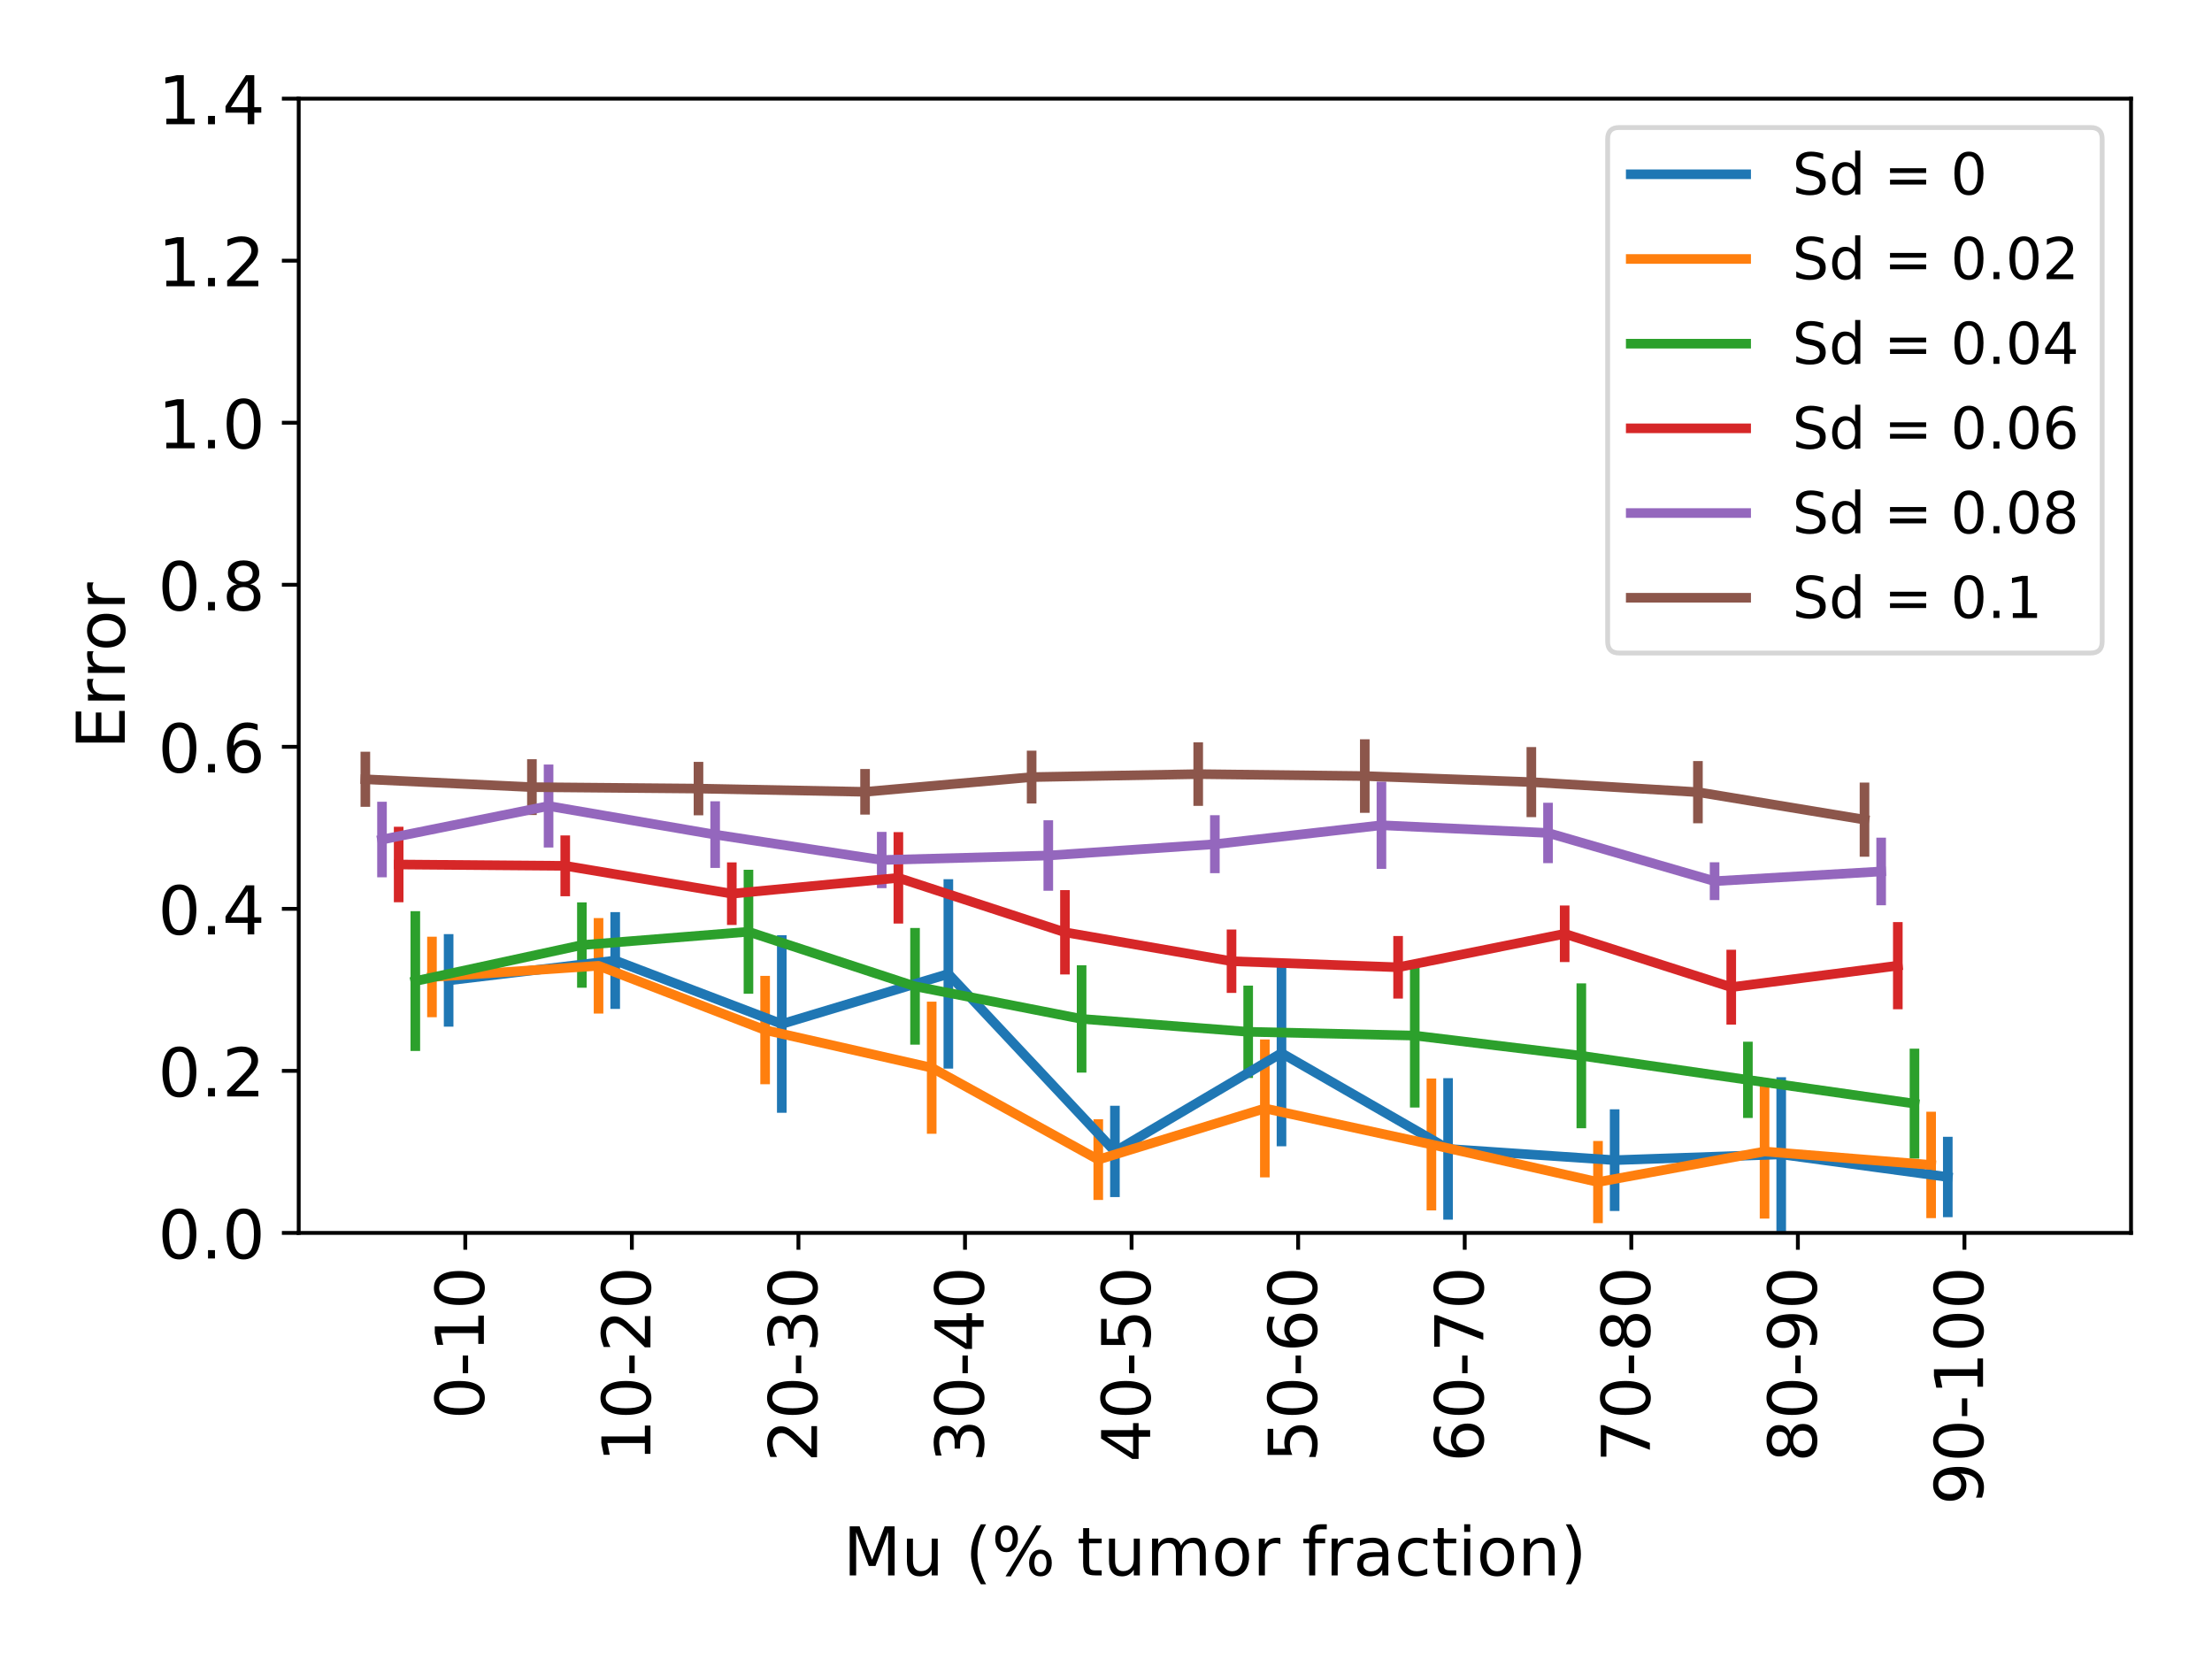 <?xml version="1.0" encoding="utf-8" standalone="no"?>
<!DOCTYPE svg PUBLIC "-//W3C//DTD SVG 1.1//EN"
  "http://www.w3.org/Graphics/SVG/1.1/DTD/svg11.dtd">
<!-- Created with matplotlib (http://matplotlib.org/) -->
<svg height="345pt" version="1.1" viewBox="0 0 460 345" width="460pt" xmlns="http://www.w3.org/2000/svg" xmlns:xlink="http://www.w3.org/1999/xlink">
 <defs>
  <style type="text/css">
*{stroke-linecap:butt;stroke-linejoin:round;}
  </style>
 </defs>
 <g id="figure_1">
  <g id="patch_1">
   <path d="M 0 345.6 
L 460.8 345.6 
L 460.8 0 
L 0 0 
z
" style="fill:#ffffff;"/>
  </g>
  <g id="axes_1">
   <g id="patch_2">
    <path d="M 62.12 256.39 
L 443.16 256.39 
L 443.16 20.52 
L 62.12 20.52 
z
" style="fill:#ffffff;"/>
   </g>
   <g id="matplotlib.axis_1">
    <g id="xtick_1">
     <g id="line2d_1">
      <defs>
       <path d="M 0 0 
L 0 3.5 
" id="m43bb529c8e" style="stroke:#000000;stroke-width:0.8;"/>
      </defs>
      <g>
       <use style="stroke:#000000;stroke-width:0.8;" x="96.76" xlink:href="#m43bb529c8e" y="256.39"/>
      </g>
     </g>
     <g id="text_1">
      <!-- 0-10 -->
      <defs>
       <path d="M 31.781 66.406 
Q 24.172 66.406 20.328 58.906 
Q 16.5 51.422 16.5 36.375 
Q 16.5 21.391 20.328 13.891 
Q 24.172 6.391 31.781 6.391 
Q 39.453 6.391 43.281 13.891 
Q 47.125 21.391 47.125 36.375 
Q 47.125 51.422 43.281 58.906 
Q 39.453 66.406 31.781 66.406 
z
M 31.781 74.219 
Q 44.047 74.219 50.516 64.516 
Q 56.984 54.828 56.984 36.375 
Q 56.984 17.969 50.516 8.266 
Q 44.047 -1.422 31.781 -1.422 
Q 19.531 -1.422 13.062 8.266 
Q 6.594 17.969 6.594 36.375 
Q 6.594 54.828 13.062 64.516 
Q 19.531 74.219 31.781 74.219 
z
" id="DejaVuSans-30"/>
       <path d="M 4.891 31.391 
L 31.203 31.391 
L 31.203 23.391 
L 4.891 23.391 
z
" id="DejaVuSans-2d"/>
       <path d="M 12.406 8.297 
L 28.516 8.297 
L 28.516 63.922 
L 10.984 60.406 
L 10.984 69.391 
L 28.422 72.906 
L 38.281 72.906 
L 38.281 8.297 
L 54.391 8.297 
L 54.391 0 
L 12.406 0 
z
" id="DejaVuSans-31"/>
      </defs>
      <g transform="translate(100.623 295.163)rotate(-90)scale(0.14 -0.14)">
       <use xlink:href="#DejaVuSans-30"/>
       <use x="63.623" xlink:href="#DejaVuSans-2d"/>
       <use x="99.707" xlink:href="#DejaVuSans-31"/>
       <use x="163.33" xlink:href="#DejaVuSans-30"/>
      </g>
     </g>
    </g>
    <g id="xtick_2">
     <g id="line2d_2">
      <g>
       <use style="stroke:#000000;stroke-width:0.8;" x="131.4" xlink:href="#m43bb529c8e" y="256.39"/>
      </g>
     </g>
     <g id="text_2">
      <!-- 10-20 -->
      <defs>
       <path d="M 19.188 8.297 
L 53.609 8.297 
L 53.609 0 
L 7.328 0 
L 7.328 8.297 
Q 12.938 14.109 22.625 23.891 
Q 32.328 33.688 34.812 36.531 
Q 39.547 41.844 41.422 45.531 
Q 43.312 49.219 43.312 52.781 
Q 43.312 58.594 39.234 62.25 
Q 35.156 65.922 28.609 65.922 
Q 23.969 65.922 18.812 64.312 
Q 13.672 62.703 7.812 59.422 
L 7.812 69.391 
Q 13.766 71.781 18.938 73 
Q 24.125 74.219 28.422 74.219 
Q 39.75 74.219 46.484 68.547 
Q 53.219 62.891 53.219 53.422 
Q 53.219 48.922 51.531 44.891 
Q 49.859 40.875 45.406 35.406 
Q 44.188 33.984 37.641 27.219 
Q 31.109 20.453 19.188 8.297 
z
" id="DejaVuSans-32"/>
      </defs>
      <g transform="translate(135.263 304.071)rotate(-90)scale(0.14 -0.14)">
       <use xlink:href="#DejaVuSans-31"/>
       <use x="63.623" xlink:href="#DejaVuSans-30"/>
       <use x="127.246" xlink:href="#DejaVuSans-2d"/>
       <use x="163.33" xlink:href="#DejaVuSans-32"/>
       <use x="226.953" xlink:href="#DejaVuSans-30"/>
      </g>
     </g>
    </g>
    <g id="xtick_3">
     <g id="line2d_3">
      <g>
       <use style="stroke:#000000;stroke-width:0.8;" x="166.04" xlink:href="#m43bb529c8e" y="256.39"/>
      </g>
     </g>
     <g id="text_3">
      <!-- 20-30 -->
      <defs>
       <path d="M 40.578 39.312 
Q 47.656 37.797 51.625 33 
Q 55.609 28.219 55.609 21.188 
Q 55.609 10.406 48.188 4.484 
Q 40.766 -1.422 27.094 -1.422 
Q 22.516 -1.422 17.656 -0.516 
Q 12.797 0.391 7.625 2.203 
L 7.625 11.719 
Q 11.719 9.328 16.594 8.109 
Q 21.484 6.891 26.812 6.891 
Q 36.078 6.891 40.938 10.547 
Q 45.797 14.203 45.797 21.188 
Q 45.797 27.641 41.281 31.266 
Q 36.766 34.906 28.719 34.906 
L 20.219 34.906 
L 20.219 43.016 
L 29.109 43.016 
Q 36.375 43.016 40.234 45.922 
Q 44.094 48.828 44.094 54.297 
Q 44.094 59.906 40.109 62.906 
Q 36.141 65.922 28.719 65.922 
Q 24.656 65.922 20.016 65.031 
Q 15.375 64.156 9.812 62.312 
L 9.812 71.094 
Q 15.438 72.656 20.344 73.438 
Q 25.25 74.219 29.594 74.219 
Q 40.828 74.219 47.359 69.109 
Q 53.906 64.016 53.906 55.328 
Q 53.906 49.266 50.438 45.094 
Q 46.969 40.922 40.578 39.312 
z
" id="DejaVuSans-33"/>
      </defs>
      <g transform="translate(169.903 304.071)rotate(-90)scale(0.14 -0.14)">
       <use xlink:href="#DejaVuSans-32"/>
       <use x="63.623" xlink:href="#DejaVuSans-30"/>
       <use x="127.246" xlink:href="#DejaVuSans-2d"/>
       <use x="163.33" xlink:href="#DejaVuSans-33"/>
       <use x="226.953" xlink:href="#DejaVuSans-30"/>
      </g>
     </g>
    </g>
    <g id="xtick_4">
     <g id="line2d_4">
      <g>
       <use style="stroke:#000000;stroke-width:0.8;" x="200.68" xlink:href="#m43bb529c8e" y="256.39"/>
      </g>
     </g>
     <g id="text_4">
      <!-- 30-40 -->
      <defs>
       <path d="M 37.797 64.312 
L 12.891 25.391 
L 37.797 25.391 
z
M 35.203 72.906 
L 47.609 72.906 
L 47.609 25.391 
L 58.016 25.391 
L 58.016 17.188 
L 47.609 17.188 
L 47.609 0 
L 37.797 0 
L 37.797 17.188 
L 4.891 17.188 
L 4.891 26.703 
z
" id="DejaVuSans-34"/>
      </defs>
      <g transform="translate(204.543 304.071)rotate(-90)scale(0.14 -0.14)">
       <use xlink:href="#DejaVuSans-33"/>
       <use x="63.623" xlink:href="#DejaVuSans-30"/>
       <use x="127.246" xlink:href="#DejaVuSans-2d"/>
       <use x="163.33" xlink:href="#DejaVuSans-34"/>
       <use x="226.953" xlink:href="#DejaVuSans-30"/>
      </g>
     </g>
    </g>
    <g id="xtick_5">
     <g id="line2d_5">
      <g>
       <use style="stroke:#000000;stroke-width:0.8;" x="235.32" xlink:href="#m43bb529c8e" y="256.39"/>
      </g>
     </g>
     <g id="text_5">
      <!-- 40-50 -->
      <defs>
       <path d="M 10.797 72.906 
L 49.516 72.906 
L 49.516 64.594 
L 19.828 64.594 
L 19.828 46.734 
Q 21.969 47.469 24.109 47.828 
Q 26.266 48.188 28.422 48.188 
Q 40.625 48.188 47.75 41.5 
Q 54.891 34.812 54.891 23.391 
Q 54.891 11.625 47.562 5.094 
Q 40.234 -1.422 26.906 -1.422 
Q 22.312 -1.422 17.547 -0.641 
Q 12.797 0.141 7.719 1.703 
L 7.719 11.625 
Q 12.109 9.234 16.797 8.062 
Q 21.484 6.891 26.703 6.891 
Q 35.156 6.891 40.078 11.328 
Q 45.016 15.766 45.016 23.391 
Q 45.016 31 40.078 35.438 
Q 35.156 39.891 26.703 39.891 
Q 22.75 39.891 18.812 39.016 
Q 14.891 38.141 10.797 36.281 
z
" id="DejaVuSans-35"/>
      </defs>
      <g transform="translate(239.183 304.071)rotate(-90)scale(0.14 -0.14)">
       <use xlink:href="#DejaVuSans-34"/>
       <use x="63.623" xlink:href="#DejaVuSans-30"/>
       <use x="127.246" xlink:href="#DejaVuSans-2d"/>
       <use x="163.33" xlink:href="#DejaVuSans-35"/>
       <use x="226.953" xlink:href="#DejaVuSans-30"/>
      </g>
     </g>
    </g>
    <g id="xtick_6">
     <g id="line2d_6">
      <g>
       <use style="stroke:#000000;stroke-width:0.8;" x="269.96" xlink:href="#m43bb529c8e" y="256.39"/>
      </g>
     </g>
     <g id="text_6">
      <!-- 50-60 -->
      <defs>
       <path d="M 33.016 40.375 
Q 26.375 40.375 22.484 35.828 
Q 18.609 31.297 18.609 23.391 
Q 18.609 15.531 22.484 10.953 
Q 26.375 6.391 33.016 6.391 
Q 39.656 6.391 43.531 10.953 
Q 47.406 15.531 47.406 23.391 
Q 47.406 31.297 43.531 35.828 
Q 39.656 40.375 33.016 40.375 
z
M 52.594 71.297 
L 52.594 62.312 
Q 48.875 64.062 45.094 64.984 
Q 41.312 65.922 37.594 65.922 
Q 27.828 65.922 22.672 59.328 
Q 17.531 52.734 16.797 39.406 
Q 19.672 43.656 24.016 45.922 
Q 28.375 48.188 33.594 48.188 
Q 44.578 48.188 50.953 41.516 
Q 57.328 34.859 57.328 23.391 
Q 57.328 12.156 50.688 5.359 
Q 44.047 -1.422 33.016 -1.422 
Q 20.359 -1.422 13.672 8.266 
Q 6.984 17.969 6.984 36.375 
Q 6.984 53.656 15.188 63.938 
Q 23.391 74.219 37.203 74.219 
Q 40.922 74.219 44.703 73.484 
Q 48.484 72.75 52.594 71.297 
z
" id="DejaVuSans-36"/>
      </defs>
      <g transform="translate(273.823 304.071)rotate(-90)scale(0.14 -0.14)">
       <use xlink:href="#DejaVuSans-35"/>
       <use x="63.623" xlink:href="#DejaVuSans-30"/>
       <use x="127.246" xlink:href="#DejaVuSans-2d"/>
       <use x="163.33" xlink:href="#DejaVuSans-36"/>
       <use x="226.953" xlink:href="#DejaVuSans-30"/>
      </g>
     </g>
    </g>
    <g id="xtick_7">
     <g id="line2d_7">
      <g>
       <use style="stroke:#000000;stroke-width:0.8;" x="304.6" xlink:href="#m43bb529c8e" y="256.39"/>
      </g>
     </g>
     <g id="text_7">
      <!-- 60-70 -->
      <defs>
       <path d="M 8.203 72.906 
L 55.078 72.906 
L 55.078 68.703 
L 28.609 0 
L 18.312 0 
L 43.219 64.594 
L 8.203 64.594 
z
" id="DejaVuSans-37"/>
      </defs>
      <g transform="translate(308.463 304.071)rotate(-90)scale(0.14 -0.14)">
       <use xlink:href="#DejaVuSans-36"/>
       <use x="63.623" xlink:href="#DejaVuSans-30"/>
       <use x="127.246" xlink:href="#DejaVuSans-2d"/>
       <use x="163.33" xlink:href="#DejaVuSans-37"/>
       <use x="226.953" xlink:href="#DejaVuSans-30"/>
      </g>
     </g>
    </g>
    <g id="xtick_8">
     <g id="line2d_8">
      <g>
       <use style="stroke:#000000;stroke-width:0.8;" x="339.24" xlink:href="#m43bb529c8e" y="256.39"/>
      </g>
     </g>
     <g id="text_8">
      <!-- 70-80 -->
      <defs>
       <path d="M 31.781 34.625 
Q 24.75 34.625 20.719 30.859 
Q 16.703 27.094 16.703 20.516 
Q 16.703 13.922 20.719 10.156 
Q 24.75 6.391 31.781 6.391 
Q 38.812 6.391 42.859 10.172 
Q 46.922 13.969 46.922 20.516 
Q 46.922 27.094 42.891 30.859 
Q 38.875 34.625 31.781 34.625 
z
M 21.922 38.812 
Q 15.578 40.375 12.031 44.719 
Q 8.5 49.078 8.5 55.328 
Q 8.5 64.062 14.719 69.141 
Q 20.953 74.219 31.781 74.219 
Q 42.672 74.219 48.875 69.141 
Q 55.078 64.062 55.078 55.328 
Q 55.078 49.078 51.531 44.719 
Q 48 40.375 41.703 38.812 
Q 48.828 37.156 52.797 32.312 
Q 56.781 27.484 56.781 20.516 
Q 56.781 9.906 50.312 4.234 
Q 43.844 -1.422 31.781 -1.422 
Q 19.734 -1.422 13.25 4.234 
Q 6.781 9.906 6.781 20.516 
Q 6.781 27.484 10.781 32.312 
Q 14.797 37.156 21.922 38.812 
z
M 18.312 54.391 
Q 18.312 48.734 21.844 45.562 
Q 25.391 42.391 31.781 42.391 
Q 38.141 42.391 41.719 45.562 
Q 45.312 48.734 45.312 54.391 
Q 45.312 60.062 41.719 63.234 
Q 38.141 66.406 31.781 66.406 
Q 25.391 66.406 21.844 63.234 
Q 18.312 60.062 18.312 54.391 
z
" id="DejaVuSans-38"/>
      </defs>
      <g transform="translate(343.103 304.071)rotate(-90)scale(0.14 -0.14)">
       <use xlink:href="#DejaVuSans-37"/>
       <use x="63.623" xlink:href="#DejaVuSans-30"/>
       <use x="127.246" xlink:href="#DejaVuSans-2d"/>
       <use x="163.33" xlink:href="#DejaVuSans-38"/>
       <use x="226.953" xlink:href="#DejaVuSans-30"/>
      </g>
     </g>
    </g>
    <g id="xtick_9">
     <g id="line2d_9">
      <g>
       <use style="stroke:#000000;stroke-width:0.8;" x="373.88" xlink:href="#m43bb529c8e" y="256.39"/>
      </g>
     </g>
     <g id="text_9">
      <!-- 80-90 -->
      <defs>
       <path d="M 10.984 1.516 
L 10.984 10.5 
Q 14.703 8.734 18.5 7.812 
Q 22.312 6.891 25.984 6.891 
Q 35.75 6.891 40.891 13.453 
Q 46.047 20.016 46.781 33.406 
Q 43.953 29.203 39.594 26.953 
Q 35.25 24.703 29.984 24.703 
Q 19.047 24.703 12.672 31.312 
Q 6.297 37.938 6.297 49.422 
Q 6.297 60.641 12.938 67.422 
Q 19.578 74.219 30.609 74.219 
Q 43.266 74.219 49.922 64.516 
Q 56.594 54.828 56.594 36.375 
Q 56.594 19.141 48.406 8.859 
Q 40.234 -1.422 26.422 -1.422 
Q 22.703 -1.422 18.891 -0.688 
Q 15.094 0.047 10.984 1.516 
z
M 30.609 32.422 
Q 37.25 32.422 41.125 36.953 
Q 45.016 41.5 45.016 49.422 
Q 45.016 57.281 41.125 61.844 
Q 37.25 66.406 30.609 66.406 
Q 23.969 66.406 20.094 61.844 
Q 16.219 57.281 16.219 49.422 
Q 16.219 41.5 20.094 36.953 
Q 23.969 32.422 30.609 32.422 
z
" id="DejaVuSans-39"/>
      </defs>
      <g transform="translate(377.743 304.071)rotate(-90)scale(0.14 -0.14)">
       <use xlink:href="#DejaVuSans-38"/>
       <use x="63.623" xlink:href="#DejaVuSans-30"/>
       <use x="127.246" xlink:href="#DejaVuSans-2d"/>
       <use x="163.33" xlink:href="#DejaVuSans-39"/>
       <use x="226.953" xlink:href="#DejaVuSans-30"/>
      </g>
     </g>
    </g>
    <g id="xtick_10">
     <g id="line2d_10">
      <g>
       <use style="stroke:#000000;stroke-width:0.8;" x="408.52" xlink:href="#m43bb529c8e" y="256.39"/>
      </g>
     </g>
     <g id="text_10">
      <!-- 90-100 -->
      <g transform="translate(412.383 312.978)rotate(-90)scale(0.14 -0.14)">
       <use xlink:href="#DejaVuSans-39"/>
       <use x="63.623" xlink:href="#DejaVuSans-30"/>
       <use x="127.246" xlink:href="#DejaVuSans-2d"/>
       <use x="163.33" xlink:href="#DejaVuSans-31"/>
       <use x="226.953" xlink:href="#DejaVuSans-30"/>
       <use x="290.576" xlink:href="#DejaVuSans-30"/>
      </g>
     </g>
    </g>
    <g id="text_11">
     <!-- Mu (% tumor fraction) -->
     <defs>
      <path d="M 9.812 72.906 
L 24.516 72.906 
L 43.109 23.297 
L 61.812 72.906 
L 76.516 72.906 
L 76.516 0 
L 66.891 0 
L 66.891 64.016 
L 48.094 14.016 
L 38.188 14.016 
L 19.391 64.016 
L 19.391 0 
L 9.812 0 
z
" id="DejaVuSans-4d"/>
      <path d="M 8.5 21.578 
L 8.5 54.688 
L 17.484 54.688 
L 17.484 21.922 
Q 17.484 14.156 20.5 10.266 
Q 23.531 6.391 29.594 6.391 
Q 36.859 6.391 41.078 11.031 
Q 45.312 15.672 45.312 23.688 
L 45.312 54.688 
L 54.297 54.688 
L 54.297 0 
L 45.312 0 
L 45.312 8.406 
Q 42.047 3.422 37.719 1 
Q 33.406 -1.422 27.688 -1.422 
Q 18.266 -1.422 13.375 4.438 
Q 8.5 10.297 8.5 21.578 
z
M 31.109 56 
z
" id="DejaVuSans-75"/>
      <path id="DejaVuSans-20"/>
      <path d="M 31 75.875 
Q 24.469 64.656 21.281 53.656 
Q 18.109 42.672 18.109 31.391 
Q 18.109 20.125 21.312 9.062 
Q 24.516 -2 31 -13.188 
L 23.188 -13.188 
Q 15.875 -1.703 12.234 9.375 
Q 8.594 20.453 8.594 31.391 
Q 8.594 42.281 12.203 53.312 
Q 15.828 64.359 23.188 75.875 
z
" id="DejaVuSans-28"/>
      <path d="M 72.703 32.078 
Q 68.453 32.078 66.031 28.469 
Q 63.625 24.859 63.625 18.406 
Q 63.625 12.062 66.031 8.422 
Q 68.453 4.781 72.703 4.781 
Q 76.859 4.781 79.266 8.422 
Q 81.688 12.062 81.688 18.406 
Q 81.688 24.812 79.266 28.438 
Q 76.859 32.078 72.703 32.078 
z
M 72.703 38.281 
Q 80.422 38.281 84.953 32.906 
Q 89.5 27.547 89.5 18.406 
Q 89.5 9.281 84.938 3.922 
Q 80.375 -1.422 72.703 -1.422 
Q 64.891 -1.422 60.344 3.922 
Q 55.812 9.281 55.812 18.406 
Q 55.812 27.594 60.375 32.938 
Q 64.938 38.281 72.703 38.281 
z
M 22.312 68.016 
Q 18.109 68.016 15.688 64.375 
Q 13.281 60.75 13.281 54.391 
Q 13.281 47.953 15.672 44.328 
Q 18.062 40.719 22.312 40.719 
Q 26.562 40.719 28.969 44.328 
Q 31.391 47.953 31.391 54.391 
Q 31.391 60.688 28.953 64.344 
Q 26.516 68.016 22.312 68.016 
z
M 66.406 74.219 
L 74.219 74.219 
L 28.609 -1.422 
L 20.797 -1.422 
z
M 22.312 74.219 
Q 30.031 74.219 34.609 68.875 
Q 39.203 63.531 39.203 54.391 
Q 39.203 45.172 34.641 39.844 
Q 30.078 34.516 22.312 34.516 
Q 14.547 34.516 10.031 39.859 
Q 5.516 45.219 5.516 54.391 
Q 5.516 63.484 10.047 68.844 
Q 14.594 74.219 22.312 74.219 
z
" id="DejaVuSans-25"/>
      <path d="M 18.312 70.219 
L 18.312 54.688 
L 36.812 54.688 
L 36.812 47.703 
L 18.312 47.703 
L 18.312 18.016 
Q 18.312 11.328 20.141 9.422 
Q 21.969 7.516 27.594 7.516 
L 36.812 7.516 
L 36.812 0 
L 27.594 0 
Q 17.188 0 13.234 3.875 
Q 9.281 7.766 9.281 18.016 
L 9.281 47.703 
L 2.688 47.703 
L 2.688 54.688 
L 9.281 54.688 
L 9.281 70.219 
z
" id="DejaVuSans-74"/>
      <path d="M 52 44.188 
Q 55.375 50.25 60.062 53.125 
Q 64.75 56 71.094 56 
Q 79.641 56 84.281 50.016 
Q 88.922 44.047 88.922 33.016 
L 88.922 0 
L 79.891 0 
L 79.891 32.719 
Q 79.891 40.578 77.094 44.375 
Q 74.312 48.188 68.609 48.188 
Q 61.625 48.188 57.562 43.547 
Q 53.516 38.922 53.516 30.906 
L 53.516 0 
L 44.484 0 
L 44.484 32.719 
Q 44.484 40.625 41.703 44.406 
Q 38.922 48.188 33.109 48.188 
Q 26.219 48.188 22.156 43.531 
Q 18.109 38.875 18.109 30.906 
L 18.109 0 
L 9.078 0 
L 9.078 54.688 
L 18.109 54.688 
L 18.109 46.188 
Q 21.188 51.219 25.484 53.609 
Q 29.781 56 35.688 56 
Q 41.656 56 45.828 52.969 
Q 50 49.953 52 44.188 
z
" id="DejaVuSans-6d"/>
      <path d="M 30.609 48.391 
Q 23.391 48.391 19.188 42.75 
Q 14.984 37.109 14.984 27.297 
Q 14.984 17.484 19.156 11.844 
Q 23.344 6.203 30.609 6.203 
Q 37.797 6.203 41.984 11.859 
Q 46.188 17.531 46.188 27.297 
Q 46.188 37.016 41.984 42.703 
Q 37.797 48.391 30.609 48.391 
z
M 30.609 56 
Q 42.328 56 49.016 48.375 
Q 55.719 40.766 55.719 27.297 
Q 55.719 13.875 49.016 6.219 
Q 42.328 -1.422 30.609 -1.422 
Q 18.844 -1.422 12.172 6.219 
Q 5.516 13.875 5.516 27.297 
Q 5.516 40.766 12.172 48.375 
Q 18.844 56 30.609 56 
z
" id="DejaVuSans-6f"/>
      <path d="M 41.109 46.297 
Q 39.594 47.172 37.812 47.578 
Q 36.031 48 33.891 48 
Q 26.266 48 22.188 43.047 
Q 18.109 38.094 18.109 28.812 
L 18.109 0 
L 9.078 0 
L 9.078 54.688 
L 18.109 54.688 
L 18.109 46.188 
Q 20.953 51.172 25.484 53.578 
Q 30.031 56 36.531 56 
Q 37.453 56 38.578 55.875 
Q 39.703 55.766 41.062 55.516 
z
" id="DejaVuSans-72"/>
      <path d="M 37.109 75.984 
L 37.109 68.5 
L 28.516 68.5 
Q 23.688 68.5 21.797 66.547 
Q 19.922 64.594 19.922 59.516 
L 19.922 54.688 
L 34.719 54.688 
L 34.719 47.703 
L 19.922 47.703 
L 19.922 0 
L 10.891 0 
L 10.891 47.703 
L 2.297 47.703 
L 2.297 54.688 
L 10.891 54.688 
L 10.891 58.5 
Q 10.891 67.625 15.141 71.797 
Q 19.391 75.984 28.609 75.984 
z
" id="DejaVuSans-66"/>
      <path d="M 34.281 27.484 
Q 23.391 27.484 19.188 25 
Q 14.984 22.516 14.984 16.5 
Q 14.984 11.719 18.141 8.906 
Q 21.297 6.109 26.703 6.109 
Q 34.188 6.109 38.703 11.406 
Q 43.219 16.703 43.219 25.484 
L 43.219 27.484 
z
M 52.203 31.203 
L 52.203 0 
L 43.219 0 
L 43.219 8.297 
Q 40.141 3.328 35.547 0.953 
Q 30.953 -1.422 24.312 -1.422 
Q 15.922 -1.422 10.953 3.297 
Q 6 8.016 6 15.922 
Q 6 25.141 12.172 29.828 
Q 18.359 34.516 30.609 34.516 
L 43.219 34.516 
L 43.219 35.406 
Q 43.219 41.609 39.141 45 
Q 35.062 48.391 27.688 48.391 
Q 23 48.391 18.547 47.266 
Q 14.109 46.141 10.016 43.891 
L 10.016 52.203 
Q 14.938 54.109 19.578 55.047 
Q 24.219 56 28.609 56 
Q 40.484 56 46.344 49.844 
Q 52.203 43.703 52.203 31.203 
z
" id="DejaVuSans-61"/>
      <path d="M 48.781 52.594 
L 48.781 44.188 
Q 44.969 46.297 41.141 47.344 
Q 37.312 48.391 33.406 48.391 
Q 24.656 48.391 19.812 42.844 
Q 14.984 37.312 14.984 27.297 
Q 14.984 17.281 19.812 11.734 
Q 24.656 6.203 33.406 6.203 
Q 37.312 6.203 41.141 7.25 
Q 44.969 8.297 48.781 10.406 
L 48.781 2.094 
Q 45.016 0.344 40.984 -0.531 
Q 36.969 -1.422 32.422 -1.422 
Q 20.062 -1.422 12.781 6.344 
Q 5.516 14.109 5.516 27.297 
Q 5.516 40.672 12.859 48.328 
Q 20.219 56 33.016 56 
Q 37.156 56 41.109 55.141 
Q 45.062 54.297 48.781 52.594 
z
" id="DejaVuSans-63"/>
      <path d="M 9.422 54.688 
L 18.406 54.688 
L 18.406 0 
L 9.422 0 
z
M 9.422 75.984 
L 18.406 75.984 
L 18.406 64.594 
L 9.422 64.594 
z
" id="DejaVuSans-69"/>
      <path d="M 54.891 33.016 
L 54.891 0 
L 45.906 0 
L 45.906 32.719 
Q 45.906 40.484 42.875 44.328 
Q 39.844 48.188 33.797 48.188 
Q 26.516 48.188 22.312 43.547 
Q 18.109 38.922 18.109 30.906 
L 18.109 0 
L 9.078 0 
L 9.078 54.688 
L 18.109 54.688 
L 18.109 46.188 
Q 21.344 51.125 25.703 53.562 
Q 30.078 56 35.797 56 
Q 45.219 56 50.047 50.172 
Q 54.891 44.344 54.891 33.016 
z
" id="DejaVuSans-6e"/>
      <path d="M 8.016 75.875 
L 15.828 75.875 
Q 23.141 64.359 26.781 53.312 
Q 30.422 42.281 30.422 31.391 
Q 30.422 20.453 26.781 9.375 
Q 23.141 -1.703 15.828 -13.188 
L 8.016 -13.188 
Q 14.5 -2 17.703 9.062 
Q 20.906 20.125 20.906 31.391 
Q 20.906 42.672 17.703 53.656 
Q 14.5 64.656 8.016 75.875 
z
" id="DejaVuSans-29"/>
     </defs>
     <g transform="translate(175.328 327.616)scale(0.14 -0.14)">
      <use xlink:href="#DejaVuSans-4d"/>
      <use x="86.279" xlink:href="#DejaVuSans-75"/>
      <use x="149.658" xlink:href="#DejaVuSans-20"/>
      <use x="181.445" xlink:href="#DejaVuSans-28"/>
      <use x="220.459" xlink:href="#DejaVuSans-25"/>
      <use x="315.479" xlink:href="#DejaVuSans-20"/>
      <use x="347.266" xlink:href="#DejaVuSans-74"/>
      <use x="386.475" xlink:href="#DejaVuSans-75"/>
      <use x="449.854" xlink:href="#DejaVuSans-6d"/>
      <use x="547.266" xlink:href="#DejaVuSans-6f"/>
      <use x="608.447" xlink:href="#DejaVuSans-72"/>
      <use x="649.561" xlink:href="#DejaVuSans-20"/>
      <use x="681.348" xlink:href="#DejaVuSans-66"/>
      <use x="716.553" xlink:href="#DejaVuSans-72"/>
      <use x="757.666" xlink:href="#DejaVuSans-61"/>
      <use x="818.945" xlink:href="#DejaVuSans-63"/>
      <use x="873.926" xlink:href="#DejaVuSans-74"/>
      <use x="913.135" xlink:href="#DejaVuSans-69"/>
      <use x="940.918" xlink:href="#DejaVuSans-6f"/>
      <use x="1002.1" xlink:href="#DejaVuSans-6e"/>
      <use x="1065.479" xlink:href="#DejaVuSans-29"/>
     </g>
    </g>
   </g>
   <g id="matplotlib.axis_2">
    <g id="ytick_1">
     <g id="line2d_11">
      <defs>
       <path d="M 0 0 
L -3.5 0 
" id="m87ff82f660" style="stroke:#000000;stroke-width:0.8;"/>
      </defs>
      <g>
       <use style="stroke:#000000;stroke-width:0.8;" x="62.12" xlink:href="#m87ff82f660" y="256.39"/>
      </g>
     </g>
     <g id="text_12">
      <!-- 0.0 -->
      <defs>
       <path d="M 10.688 12.406 
L 21 12.406 
L 21 0 
L 10.688 0 
z
" id="DejaVuSans-2e"/>
      </defs>
      <g transform="translate(32.856 261.709)scale(0.14 -0.14)">
       <use xlink:href="#DejaVuSans-30"/>
       <use x="63.623" xlink:href="#DejaVuSans-2e"/>
       <use x="95.41" xlink:href="#DejaVuSans-30"/>
      </g>
     </g>
    </g>
    <g id="ytick_2">
     <g id="line2d_12">
      <g>
       <use style="stroke:#000000;stroke-width:0.8;" x="62.12" xlink:href="#m87ff82f660" y="222.694"/>
      </g>
     </g>
     <g id="text_13">
      <!-- 0.2 -->
      <g transform="translate(32.856 228.013)scale(0.14 -0.14)">
       <use xlink:href="#DejaVuSans-30"/>
       <use x="63.623" xlink:href="#DejaVuSans-2e"/>
       <use x="95.41" xlink:href="#DejaVuSans-32"/>
      </g>
     </g>
    </g>
    <g id="ytick_3">
     <g id="line2d_13">
      <g>
       <use style="stroke:#000000;stroke-width:0.8;" x="62.12" xlink:href="#m87ff82f660" y="188.999"/>
      </g>
     </g>
     <g id="text_14">
      <!-- 0.4 -->
      <g transform="translate(32.856 194.317)scale(0.14 -0.14)">
       <use xlink:href="#DejaVuSans-30"/>
       <use x="63.623" xlink:href="#DejaVuSans-2e"/>
       <use x="95.41" xlink:href="#DejaVuSans-34"/>
      </g>
     </g>
    </g>
    <g id="ytick_4">
     <g id="line2d_14">
      <g>
       <use style="stroke:#000000;stroke-width:0.8;" x="62.12" xlink:href="#m87ff82f660" y="155.303"/>
      </g>
     </g>
     <g id="text_15">
      <!-- 0.6 -->
      <g transform="translate(32.856 160.622)scale(0.14 -0.14)">
       <use xlink:href="#DejaVuSans-30"/>
       <use x="63.623" xlink:href="#DejaVuSans-2e"/>
       <use x="95.41" xlink:href="#DejaVuSans-36"/>
      </g>
     </g>
    </g>
    <g id="ytick_5">
     <g id="line2d_15">
      <g>
       <use style="stroke:#000000;stroke-width:0.8;" x="62.12" xlink:href="#m87ff82f660" y="121.607"/>
      </g>
     </g>
     <g id="text_16">
      <!-- 0.8 -->
      <g transform="translate(32.856 126.926)scale(0.14 -0.14)">
       <use xlink:href="#DejaVuSans-30"/>
       <use x="63.623" xlink:href="#DejaVuSans-2e"/>
       <use x="95.41" xlink:href="#DejaVuSans-38"/>
      </g>
     </g>
    </g>
    <g id="ytick_6">
     <g id="line2d_16">
      <g>
       <use style="stroke:#000000;stroke-width:0.8;" x="62.12" xlink:href="#m87ff82f660" y="87.911"/>
      </g>
     </g>
     <g id="text_17">
      <!-- 1.0 -->
      <g transform="translate(32.856 93.23)scale(0.14 -0.14)">
       <use xlink:href="#DejaVuSans-31"/>
       <use x="63.623" xlink:href="#DejaVuSans-2e"/>
       <use x="95.41" xlink:href="#DejaVuSans-30"/>
      </g>
     </g>
    </g>
    <g id="ytick_7">
     <g id="line2d_17">
      <g>
       <use style="stroke:#000000;stroke-width:0.8;" x="62.12" xlink:href="#m87ff82f660" y="54.216"/>
      </g>
     </g>
     <g id="text_18">
      <!-- 1.2 -->
      <g transform="translate(32.856 59.535)scale(0.14 -0.14)">
       <use xlink:href="#DejaVuSans-31"/>
       <use x="63.623" xlink:href="#DejaVuSans-2e"/>
       <use x="95.41" xlink:href="#DejaVuSans-32"/>
      </g>
     </g>
    </g>
    <g id="ytick_8">
     <g id="line2d_18">
      <g>
       <use style="stroke:#000000;stroke-width:0.8;" x="62.12" xlink:href="#m87ff82f660" y="20.52"/>
      </g>
     </g>
     <g id="text_19">
      <!-- 1.4 -->
      <g transform="translate(32.856 25.839)scale(0.14 -0.14)">
       <use xlink:href="#DejaVuSans-31"/>
       <use x="63.623" xlink:href="#DejaVuSans-2e"/>
       <use x="95.41" xlink:href="#DejaVuSans-34"/>
      </g>
     </g>
    </g>
    <g id="text_20">
     <!-- Error -->
     <defs>
      <path d="M 9.812 72.906 
L 55.906 72.906 
L 55.906 64.594 
L 19.672 64.594 
L 19.672 43.016 
L 54.391 43.016 
L 54.391 34.719 
L 19.672 34.719 
L 19.672 8.297 
L 56.781 8.297 
L 56.781 0 
L 9.812 0 
z
" id="DejaVuSans-45"/>
     </defs>
     <g transform="translate(25.944 155.791)rotate(-90)scale(0.14 -0.14)">
      <use xlink:href="#DejaVuSans-45"/>
      <use x="63.184" xlink:href="#DejaVuSans-72"/>
      <use x="104.281" xlink:href="#DejaVuSans-72"/>
      <use x="145.363" xlink:href="#DejaVuSans-6f"/>
      <use x="206.545" xlink:href="#DejaVuSans-72"/>
     </g>
    </g>
   </g>
   <g id="LineCollection_1">
    <path clip-path="url(#p373dde5071)" d="M 93.296 213.505 
L 93.296 194.26 
" style="fill:none;stroke:#1f77b4;stroke-width:2;"/>
    <path clip-path="url(#p373dde5071)" d="M 127.936 209.81 
L 127.936 189.679 
" style="fill:none;stroke:#1f77b4;stroke-width:2;"/>
    <path clip-path="url(#p373dde5071)" d="M 162.576 231.414 
L 162.576 194.483 
" style="fill:none;stroke:#1f77b4;stroke-width:2;"/>
    <path clip-path="url(#p373dde5071)" d="M 197.216 222.227 
L 197.216 182.835 
" style="fill:none;stroke:#1f77b4;stroke-width:2;"/>
    <path clip-path="url(#p373dde5071)" d="M 231.856 248.943 
L 231.856 229.955 
" style="fill:none;stroke:#1f77b4;stroke-width:2;"/>
    <path clip-path="url(#p373dde5071)" d="M 266.496 238.381 
L 266.496 199.615 
" style="fill:none;stroke:#1f77b4;stroke-width:2;"/>
    <path clip-path="url(#p373dde5071)" d="M 301.136 253.634 
L 301.136 224.208 
" style="fill:none;stroke:#1f77b4;stroke-width:2;"/>
    <path clip-path="url(#p373dde5071)" d="M 335.776 251.838 
L 335.776 230.687 
" style="fill:none;stroke:#1f77b4;stroke-width:2;"/>
    <path clip-path="url(#p373dde5071)" d="M 370.416 256.109 
L 370.416 224.015 
" style="fill:none;stroke:#1f77b4;stroke-width:2;"/>
    <path clip-path="url(#p373dde5071)" d="M 405.056 253.129 
L 405.056 236.402 
" style="fill:none;stroke:#1f77b4;stroke-width:2;"/>
   </g>
   <g id="LineCollection_2">
    <path clip-path="url(#p373dde5071)" d="M 89.832 211.545 
L 89.832 194.794 
" style="fill:none;stroke:#ff7f0e;stroke-width:2;"/>
    <path clip-path="url(#p373dde5071)" d="M 124.472 210.773 
L 124.472 190.917 
" style="fill:none;stroke:#ff7f0e;stroke-width:2;"/>
    <path clip-path="url(#p373dde5071)" d="M 159.112 225.477 
L 159.112 202.939 
" style="fill:none;stroke:#ff7f0e;stroke-width:2;"/>
    <path clip-path="url(#p373dde5071)" d="M 193.752 235.779 
L 193.752 208.303 
" style="fill:none;stroke:#ff7f0e;stroke-width:2;"/>
    <path clip-path="url(#p373dde5071)" d="M 228.392 249.546 
L 228.392 232.758 
" style="fill:none;stroke:#ff7f0e;stroke-width:2;"/>
    <path clip-path="url(#p373dde5071)" d="M 263.032 244.847 
L 263.032 216.163 
" style="fill:none;stroke:#ff7f0e;stroke-width:2;"/>
    <path clip-path="url(#p373dde5071)" d="M 297.672 251.71 
L 297.672 224.288 
" style="fill:none;stroke:#ff7f0e;stroke-width:2;"/>
    <path clip-path="url(#p373dde5071)" d="M 332.312 254.356 
L 332.312 237.274 
" style="fill:none;stroke:#ff7f0e;stroke-width:2;"/>
    <path clip-path="url(#p373dde5071)" d="M 366.952 253.415 
L 366.952 225.502 
" style="fill:none;stroke:#ff7f0e;stroke-width:2;"/>
    <path clip-path="url(#p373dde5071)" d="M 401.592 253.324 
L 401.592 231.184 
" style="fill:none;stroke:#ff7f0e;stroke-width:2;"/>
   </g>
   <g id="LineCollection_3">
    <path clip-path="url(#p373dde5071)" d="M 86.368 218.559 
L 86.368 189.481 
" style="fill:none;stroke:#2ca02c;stroke-width:2;"/>
    <path clip-path="url(#p373dde5071)" d="M 121.008 205.4 
L 121.008 187.658 
" style="fill:none;stroke:#2ca02c;stroke-width:2;"/>
    <path clip-path="url(#p373dde5071)" d="M 155.648 206.652 
L 155.648 180.875 
" style="fill:none;stroke:#2ca02c;stroke-width:2;"/>
    <path clip-path="url(#p373dde5071)" d="M 190.288 217.249 
L 190.288 192.985 
" style="fill:none;stroke:#2ca02c;stroke-width:2;"/>
    <path clip-path="url(#p373dde5071)" d="M 224.928 223.054 
L 224.928 200.726 
" style="fill:none;stroke:#2ca02c;stroke-width:2;"/>
    <path clip-path="url(#p373dde5071)" d="M 259.568 224.177 
L 259.568 204.963 
" style="fill:none;stroke:#2ca02c;stroke-width:2;"/>
    <path clip-path="url(#p373dde5071)" d="M 294.208 230.315 
L 294.208 200.403 
" style="fill:none;stroke:#2ca02c;stroke-width:2;"/>
    <path clip-path="url(#p373dde5071)" d="M 328.848 234.62 
L 328.848 204.492 
" style="fill:none;stroke:#2ca02c;stroke-width:2;"/>
    <path clip-path="url(#p373dde5071)" d="M 363.488 232.495 
L 363.488 216.634 
" style="fill:none;stroke:#2ca02c;stroke-width:2;"/>
    <path clip-path="url(#p373dde5071)" d="M 398.128 240.944 
L 398.128 218.072 
" style="fill:none;stroke:#2ca02c;stroke-width:2;"/>
   </g>
   <g id="LineCollection_4">
    <path clip-path="url(#p373dde5071)" d="M 82.904 187.626 
L 82.904 171.928 
" style="fill:none;stroke:#d62728;stroke-width:2;"/>
    <path clip-path="url(#p373dde5071)" d="M 117.544 186.379 
L 117.544 173.732 
" style="fill:none;stroke:#d62728;stroke-width:2;"/>
    <path clip-path="url(#p373dde5071)" d="M 152.184 192.356 
L 152.184 179.34 
" style="fill:none;stroke:#d62728;stroke-width:2;"/>
    <path clip-path="url(#p373dde5071)" d="M 186.824 192.064 
L 186.824 173.046 
" style="fill:none;stroke:#d62728;stroke-width:2;"/>
    <path clip-path="url(#p373dde5071)" d="M 221.464 202.647 
L 221.464 185.105 
" style="fill:none;stroke:#d62728;stroke-width:2;"/>
    <path clip-path="url(#p373dde5071)" d="M 256.104 206.489 
L 256.104 193.292 
" style="fill:none;stroke:#d62728;stroke-width:2;"/>
    <path clip-path="url(#p373dde5071)" d="M 290.744 207.657 
L 290.744 194.647 
" style="fill:none;stroke:#d62728;stroke-width:2;"/>
    <path clip-path="url(#p373dde5071)" d="M 325.384 200.075 
L 325.384 188.302 
" style="fill:none;stroke:#d62728;stroke-width:2;"/>
    <path clip-path="url(#p373dde5071)" d="M 360.024 213.069 
L 360.024 197.503 
" style="fill:none;stroke:#d62728;stroke-width:2;"/>
    <path clip-path="url(#p373dde5071)" d="M 394.664 209.883 
L 394.664 191.754 
" style="fill:none;stroke:#d62728;stroke-width:2;"/>
   </g>
   <g id="LineCollection_5">
    <path clip-path="url(#p373dde5071)" d="M 79.44 182.447 
L 79.44 166.733 
" style="fill:none;stroke:#9467bd;stroke-width:2;"/>
    <path clip-path="url(#p373dde5071)" d="M 114.08 176.247 
L 114.08 158.986 
" style="fill:none;stroke:#9467bd;stroke-width:2;"/>
    <path clip-path="url(#p373dde5071)" d="M 148.72 180.496 
L 148.72 166.632 
" style="fill:none;stroke:#9467bd;stroke-width:2;"/>
    <path clip-path="url(#p373dde5071)" d="M 183.36 184.694 
L 183.36 172.998 
" style="fill:none;stroke:#9467bd;stroke-width:2;"/>
    <path clip-path="url(#p373dde5071)" d="M 218 185.239 
L 218 170.575 
" style="fill:none;stroke:#9467bd;stroke-width:2;"/>
    <path clip-path="url(#p373dde5071)" d="M 252.64 181.584 
L 252.64 169.526 
" style="fill:none;stroke:#9467bd;stroke-width:2;"/>
    <path clip-path="url(#p373dde5071)" d="M 287.28 180.69 
L 287.28 162.542 
" style="fill:none;stroke:#9467bd;stroke-width:2;"/>
    <path clip-path="url(#p373dde5071)" d="M 321.92 179.492 
L 321.92 166.933 
" style="fill:none;stroke:#9467bd;stroke-width:2;"/>
    <path clip-path="url(#p373dde5071)" d="M 356.56 187.176 
L 356.56 179.315 
" style="fill:none;stroke:#9467bd;stroke-width:2;"/>
    <path clip-path="url(#p373dde5071)" d="M 391.2 188.253 
L 391.2 174.198 
" style="fill:none;stroke:#9467bd;stroke-width:2;"/>
   </g>
   <g id="LineCollection_6">
    <path clip-path="url(#p373dde5071)" d="M 75.976 167.789 
L 75.976 156.321 
" style="fill:none;stroke:#8c564b;stroke-width:2;"/>
    <path clip-path="url(#p373dde5071)" d="M 110.616 169.492 
L 110.616 157.888 
" style="fill:none;stroke:#8c564b;stroke-width:2;"/>
    <path clip-path="url(#p373dde5071)" d="M 145.256 169.548 
L 145.256 158.435 
" style="fill:none;stroke:#8c564b;stroke-width:2;"/>
    <path clip-path="url(#p373dde5071)" d="M 179.896 169.407 
L 179.896 159.919 
" style="fill:none;stroke:#8c564b;stroke-width:2;"/>
    <path clip-path="url(#p373dde5071)" d="M 214.536 167.1 
L 214.536 156.107 
" style="fill:none;stroke:#8c564b;stroke-width:2;"/>
    <path clip-path="url(#p373dde5071)" d="M 249.176 167.583 
L 249.176 154.378 
" style="fill:none;stroke:#8c564b;stroke-width:2;"/>
    <path clip-path="url(#p373dde5071)" d="M 283.816 169.031 
L 283.816 153.74 
" style="fill:none;stroke:#8c564b;stroke-width:2;"/>
    <path clip-path="url(#p373dde5071)" d="M 318.456 169.929 
L 318.456 155.357 
" style="fill:none;stroke:#8c564b;stroke-width:2;"/>
    <path clip-path="url(#p373dde5071)" d="M 353.096 171.207 
L 353.096 158.259 
" style="fill:none;stroke:#8c564b;stroke-width:2;"/>
    <path clip-path="url(#p373dde5071)" d="M 387.736 178.164 
L 387.736 162.74 
" style="fill:none;stroke:#8c564b;stroke-width:2;"/>
   </g>
   <g id="line2d_19">
    <path clip-path="url(#p373dde5071)" d="M 93.296 203.882 
L 127.936 199.745 
L 162.576 212.948 
L 197.216 202.531 
L 231.856 239.449 
L 266.496 218.998 
L 301.136 238.921 
L 335.776 241.263 
L 370.416 240.062 
L 405.056 244.766 
" style="fill:none;stroke:#1f77b4;stroke-linecap:square;stroke-width:2;"/>
   </g>
   <g id="line2d_20">
    <path clip-path="url(#p373dde5071)" d="M 89.832 203.169 
L 124.472 200.845 
L 159.112 214.208 
L 193.752 222.041 
L 228.392 241.152 
L 263.032 230.505 
L 297.672 237.999 
L 332.312 245.815 
L 366.952 239.459 
L 401.592 242.254 
" style="fill:none;stroke:#ff7f0e;stroke-linecap:square;stroke-width:2;"/>
   </g>
   <g id="line2d_21">
    <path clip-path="url(#p373dde5071)" d="M 86.368 204.02 
L 121.008 196.529 
L 155.648 193.763 
L 190.288 205.117 
L 224.928 211.89 
L 259.568 214.57 
L 294.208 215.359 
L 328.848 219.556 
L 363.488 224.565 
L 398.128 229.508 
" style="fill:none;stroke:#2ca02c;stroke-linecap:square;stroke-width:2;"/>
   </g>
   <g id="line2d_22">
    <path clip-path="url(#p373dde5071)" d="M 82.904 179.777 
L 117.544 180.056 
L 152.184 185.848 
L 186.824 182.555 
L 221.464 193.876 
L 256.104 199.89 
L 290.744 201.152 
L 325.384 194.188 
L 360.024 205.286 
L 394.664 200.819 
" style="fill:none;stroke:#d62728;stroke-linecap:square;stroke-width:2;"/>
   </g>
   <g id="line2d_23">
    <path clip-path="url(#p373dde5071)" d="M 79.44 174.59 
L 114.08 167.616 
L 148.72 173.564 
L 183.36 178.846 
L 218 177.907 
L 252.64 175.555 
L 287.28 171.616 
L 321.92 173.213 
L 356.56 183.245 
L 391.2 181.226 
" style="fill:none;stroke:#9467bd;stroke-linecap:square;stroke-width:2;"/>
   </g>
   <g id="line2d_24">
    <path clip-path="url(#p373dde5071)" d="M 75.976 162.055 
L 110.616 163.69 
L 145.256 163.992 
L 179.896 164.663 
L 214.536 161.603 
L 249.176 160.981 
L 283.816 161.386 
L 318.456 162.643 
L 353.096 164.733 
L 387.736 170.452 
" style="fill:none;stroke:#8c564b;stroke-linecap:square;stroke-width:2;"/>
   </g>
   <g id="patch_3">
    <path d="M 62.12 256.39 
L 62.12 20.52 
" style="fill:none;stroke:#000000;stroke-linecap:square;stroke-linejoin:miter;stroke-width:0.8;"/>
   </g>
   <g id="patch_4">
    <path d="M 443.16 256.39 
L 443.16 20.52 
" style="fill:none;stroke:#000000;stroke-linecap:square;stroke-linejoin:miter;stroke-width:0.8;"/>
   </g>
   <g id="patch_5">
    <path d="M 62.12 256.39 
L 443.16 256.39 
" style="fill:none;stroke:#000000;stroke-linecap:square;stroke-linejoin:miter;stroke-width:0.8;"/>
   </g>
   <g id="patch_6">
    <path d="M 62.12 20.52 
L 443.16 20.52 
" style="fill:none;stroke:#000000;stroke-linecap:square;stroke-linejoin:miter;stroke-width:0.8;"/>
   </g>
   <g id="legend_1">
    <g id="patch_7">
     <path d="M 336.722 135.803 
L 434.76 135.803 
Q 437.16 135.803 437.16 133.403 
L 437.16 28.92 
Q 437.16 26.52 434.76 26.52 
L 336.722 26.52 
Q 334.322 26.52 334.322 28.92 
L 334.322 133.403 
Q 334.322 135.803 336.722 135.803 
z
" style="fill:#ffffff;opacity:0.8;stroke:#cccccc;stroke-linejoin:miter;"/>
    </g>
    <g id="line2d_25">
     <path d="M 339.122 36.238 
L 363.122 36.238 
" style="fill:none;stroke:#1f77b4;stroke-linecap:square;stroke-width:2;"/>
    </g>
    <g id="line2d_26"/>
    <g id="text_21">
     <!-- Sd = 0 -->
     <defs>
      <path d="M 53.516 70.516 
L 53.516 60.891 
Q 47.906 63.578 42.922 64.891 
Q 37.938 66.219 33.297 66.219 
Q 25.25 66.219 20.875 63.094 
Q 16.5 59.969 16.5 54.203 
Q 16.5 49.359 19.406 46.891 
Q 22.312 44.438 30.422 42.922 
L 36.375 41.703 
Q 47.406 39.594 52.656 34.297 
Q 57.906 29 57.906 20.125 
Q 57.906 9.516 50.797 4.047 
Q 43.703 -1.422 29.984 -1.422 
Q 24.812 -1.422 18.969 -0.25 
Q 13.141 0.922 6.891 3.219 
L 6.891 13.375 
Q 12.891 10.016 18.656 8.297 
Q 24.422 6.594 29.984 6.594 
Q 38.422 6.594 43.016 9.906 
Q 47.609 13.234 47.609 19.391 
Q 47.609 24.75 44.312 27.781 
Q 41.016 30.812 33.5 32.328 
L 27.484 33.5 
Q 16.453 35.688 11.516 40.375 
Q 6.594 45.062 6.594 53.422 
Q 6.594 63.094 13.406 68.656 
Q 20.219 74.219 32.172 74.219 
Q 37.312 74.219 42.625 73.281 
Q 47.953 72.359 53.516 70.516 
z
" id="DejaVuSans-53"/>
      <path d="M 45.406 46.391 
L 45.406 75.984 
L 54.391 75.984 
L 54.391 0 
L 45.406 0 
L 45.406 8.203 
Q 42.578 3.328 38.25 0.953 
Q 33.938 -1.422 27.875 -1.422 
Q 17.969 -1.422 11.734 6.484 
Q 5.516 14.406 5.516 27.297 
Q 5.516 40.188 11.734 48.094 
Q 17.969 56 27.875 56 
Q 33.938 56 38.25 53.625 
Q 42.578 51.266 45.406 46.391 
z
M 14.797 27.297 
Q 14.797 17.391 18.875 11.75 
Q 22.953 6.109 30.078 6.109 
Q 37.203 6.109 41.297 11.75 
Q 45.406 17.391 45.406 27.297 
Q 45.406 37.203 41.297 42.844 
Q 37.203 48.484 30.078 48.484 
Q 22.953 48.484 18.875 42.844 
Q 14.797 37.203 14.797 27.297 
z
" id="DejaVuSans-64"/>
      <path d="M 10.594 45.406 
L 73.188 45.406 
L 73.188 37.203 
L 10.594 37.203 
z
M 10.594 25.484 
L 73.188 25.484 
L 73.188 17.188 
L 10.594 17.188 
z
" id="DejaVuSans-3d"/>
     </defs>
     <g transform="translate(372.722 40.438)scale(0.12 -0.12)">
      <use xlink:href="#DejaVuSans-53"/>
      <use x="63.477" xlink:href="#DejaVuSans-64"/>
      <use x="126.953" xlink:href="#DejaVuSans-20"/>
      <use x="158.74" xlink:href="#DejaVuSans-3d"/>
      <use x="242.529" xlink:href="#DejaVuSans-20"/>
      <use x="274.316" xlink:href="#DejaVuSans-30"/>
     </g>
    </g>
    <g id="line2d_27">
     <path d="M 339.122 53.852 
L 363.122 53.852 
" style="fill:none;stroke:#ff7f0e;stroke-linecap:square;stroke-width:2;"/>
    </g>
    <g id="line2d_28"/>
    <g id="text_22">
     <!-- Sd = 0.02 -->
     <g transform="translate(372.722 58.052)scale(0.12 -0.12)">
      <use xlink:href="#DejaVuSans-53"/>
      <use x="63.477" xlink:href="#DejaVuSans-64"/>
      <use x="126.953" xlink:href="#DejaVuSans-20"/>
      <use x="158.74" xlink:href="#DejaVuSans-3d"/>
      <use x="242.529" xlink:href="#DejaVuSans-20"/>
      <use x="274.316" xlink:href="#DejaVuSans-30"/>
      <use x="337.939" xlink:href="#DejaVuSans-2e"/>
      <use x="369.727" xlink:href="#DejaVuSans-30"/>
      <use x="433.35" xlink:href="#DejaVuSans-32"/>
     </g>
    </g>
    <g id="line2d_29">
     <path d="M 339.122 71.466 
L 363.122 71.466 
" style="fill:none;stroke:#2ca02c;stroke-linecap:square;stroke-width:2;"/>
    </g>
    <g id="line2d_30"/>
    <g id="text_23">
     <!-- Sd = 0.04 -->
     <g transform="translate(372.722 75.666)scale(0.12 -0.12)">
      <use xlink:href="#DejaVuSans-53"/>
      <use x="63.477" xlink:href="#DejaVuSans-64"/>
      <use x="126.953" xlink:href="#DejaVuSans-20"/>
      <use x="158.74" xlink:href="#DejaVuSans-3d"/>
      <use x="242.529" xlink:href="#DejaVuSans-20"/>
      <use x="274.316" xlink:href="#DejaVuSans-30"/>
      <use x="337.939" xlink:href="#DejaVuSans-2e"/>
      <use x="369.727" xlink:href="#DejaVuSans-30"/>
      <use x="433.35" xlink:href="#DejaVuSans-34"/>
     </g>
    </g>
    <g id="line2d_31">
     <path d="M 339.122 89.079 
L 363.122 89.079 
" style="fill:none;stroke:#d62728;stroke-linecap:square;stroke-width:2;"/>
    </g>
    <g id="line2d_32"/>
    <g id="text_24">
     <!-- Sd = 0.06 -->
     <g transform="translate(372.722 93.279)scale(0.12 -0.12)">
      <use xlink:href="#DejaVuSans-53"/>
      <use x="63.477" xlink:href="#DejaVuSans-64"/>
      <use x="126.953" xlink:href="#DejaVuSans-20"/>
      <use x="158.74" xlink:href="#DejaVuSans-3d"/>
      <use x="242.529" xlink:href="#DejaVuSans-20"/>
      <use x="274.316" xlink:href="#DejaVuSans-30"/>
      <use x="337.939" xlink:href="#DejaVuSans-2e"/>
      <use x="369.727" xlink:href="#DejaVuSans-30"/>
      <use x="433.35" xlink:href="#DejaVuSans-36"/>
     </g>
    </g>
    <g id="line2d_33">
     <path d="M 339.122 106.693 
L 363.122 106.693 
" style="fill:none;stroke:#9467bd;stroke-linecap:square;stroke-width:2;"/>
    </g>
    <g id="line2d_34"/>
    <g id="text_25">
     <!-- Sd = 0.08 -->
     <g transform="translate(372.722 110.893)scale(0.12 -0.12)">
      <use xlink:href="#DejaVuSans-53"/>
      <use x="63.477" xlink:href="#DejaVuSans-64"/>
      <use x="126.953" xlink:href="#DejaVuSans-20"/>
      <use x="158.74" xlink:href="#DejaVuSans-3d"/>
      <use x="242.529" xlink:href="#DejaVuSans-20"/>
      <use x="274.316" xlink:href="#DejaVuSans-30"/>
      <use x="337.939" xlink:href="#DejaVuSans-2e"/>
      <use x="369.727" xlink:href="#DejaVuSans-30"/>
      <use x="433.35" xlink:href="#DejaVuSans-38"/>
     </g>
    </g>
    <g id="line2d_35">
     <path d="M 339.122 124.307 
L 363.122 124.307 
" style="fill:none;stroke:#8c564b;stroke-linecap:square;stroke-width:2;"/>
    </g>
    <g id="line2d_36"/>
    <g id="text_26">
     <!-- Sd = 0.1 -->
     <g transform="translate(372.722 128.507)scale(0.12 -0.12)">
      <use xlink:href="#DejaVuSans-53"/>
      <use x="63.477" xlink:href="#DejaVuSans-64"/>
      <use x="126.953" xlink:href="#DejaVuSans-20"/>
      <use x="158.74" xlink:href="#DejaVuSans-3d"/>
      <use x="242.529" xlink:href="#DejaVuSans-20"/>
      <use x="274.316" xlink:href="#DejaVuSans-30"/>
      <use x="337.939" xlink:href="#DejaVuSans-2e"/>
      <use x="369.727" xlink:href="#DejaVuSans-31"/>
     </g>
    </g>
   </g>
  </g>
 </g>
 <defs>
  <clipPath id="p373dde5071">
   <rect height="235.87" width="381.04" x="62.12" y="20.52"/>
  </clipPath>
 </defs>
</svg>

